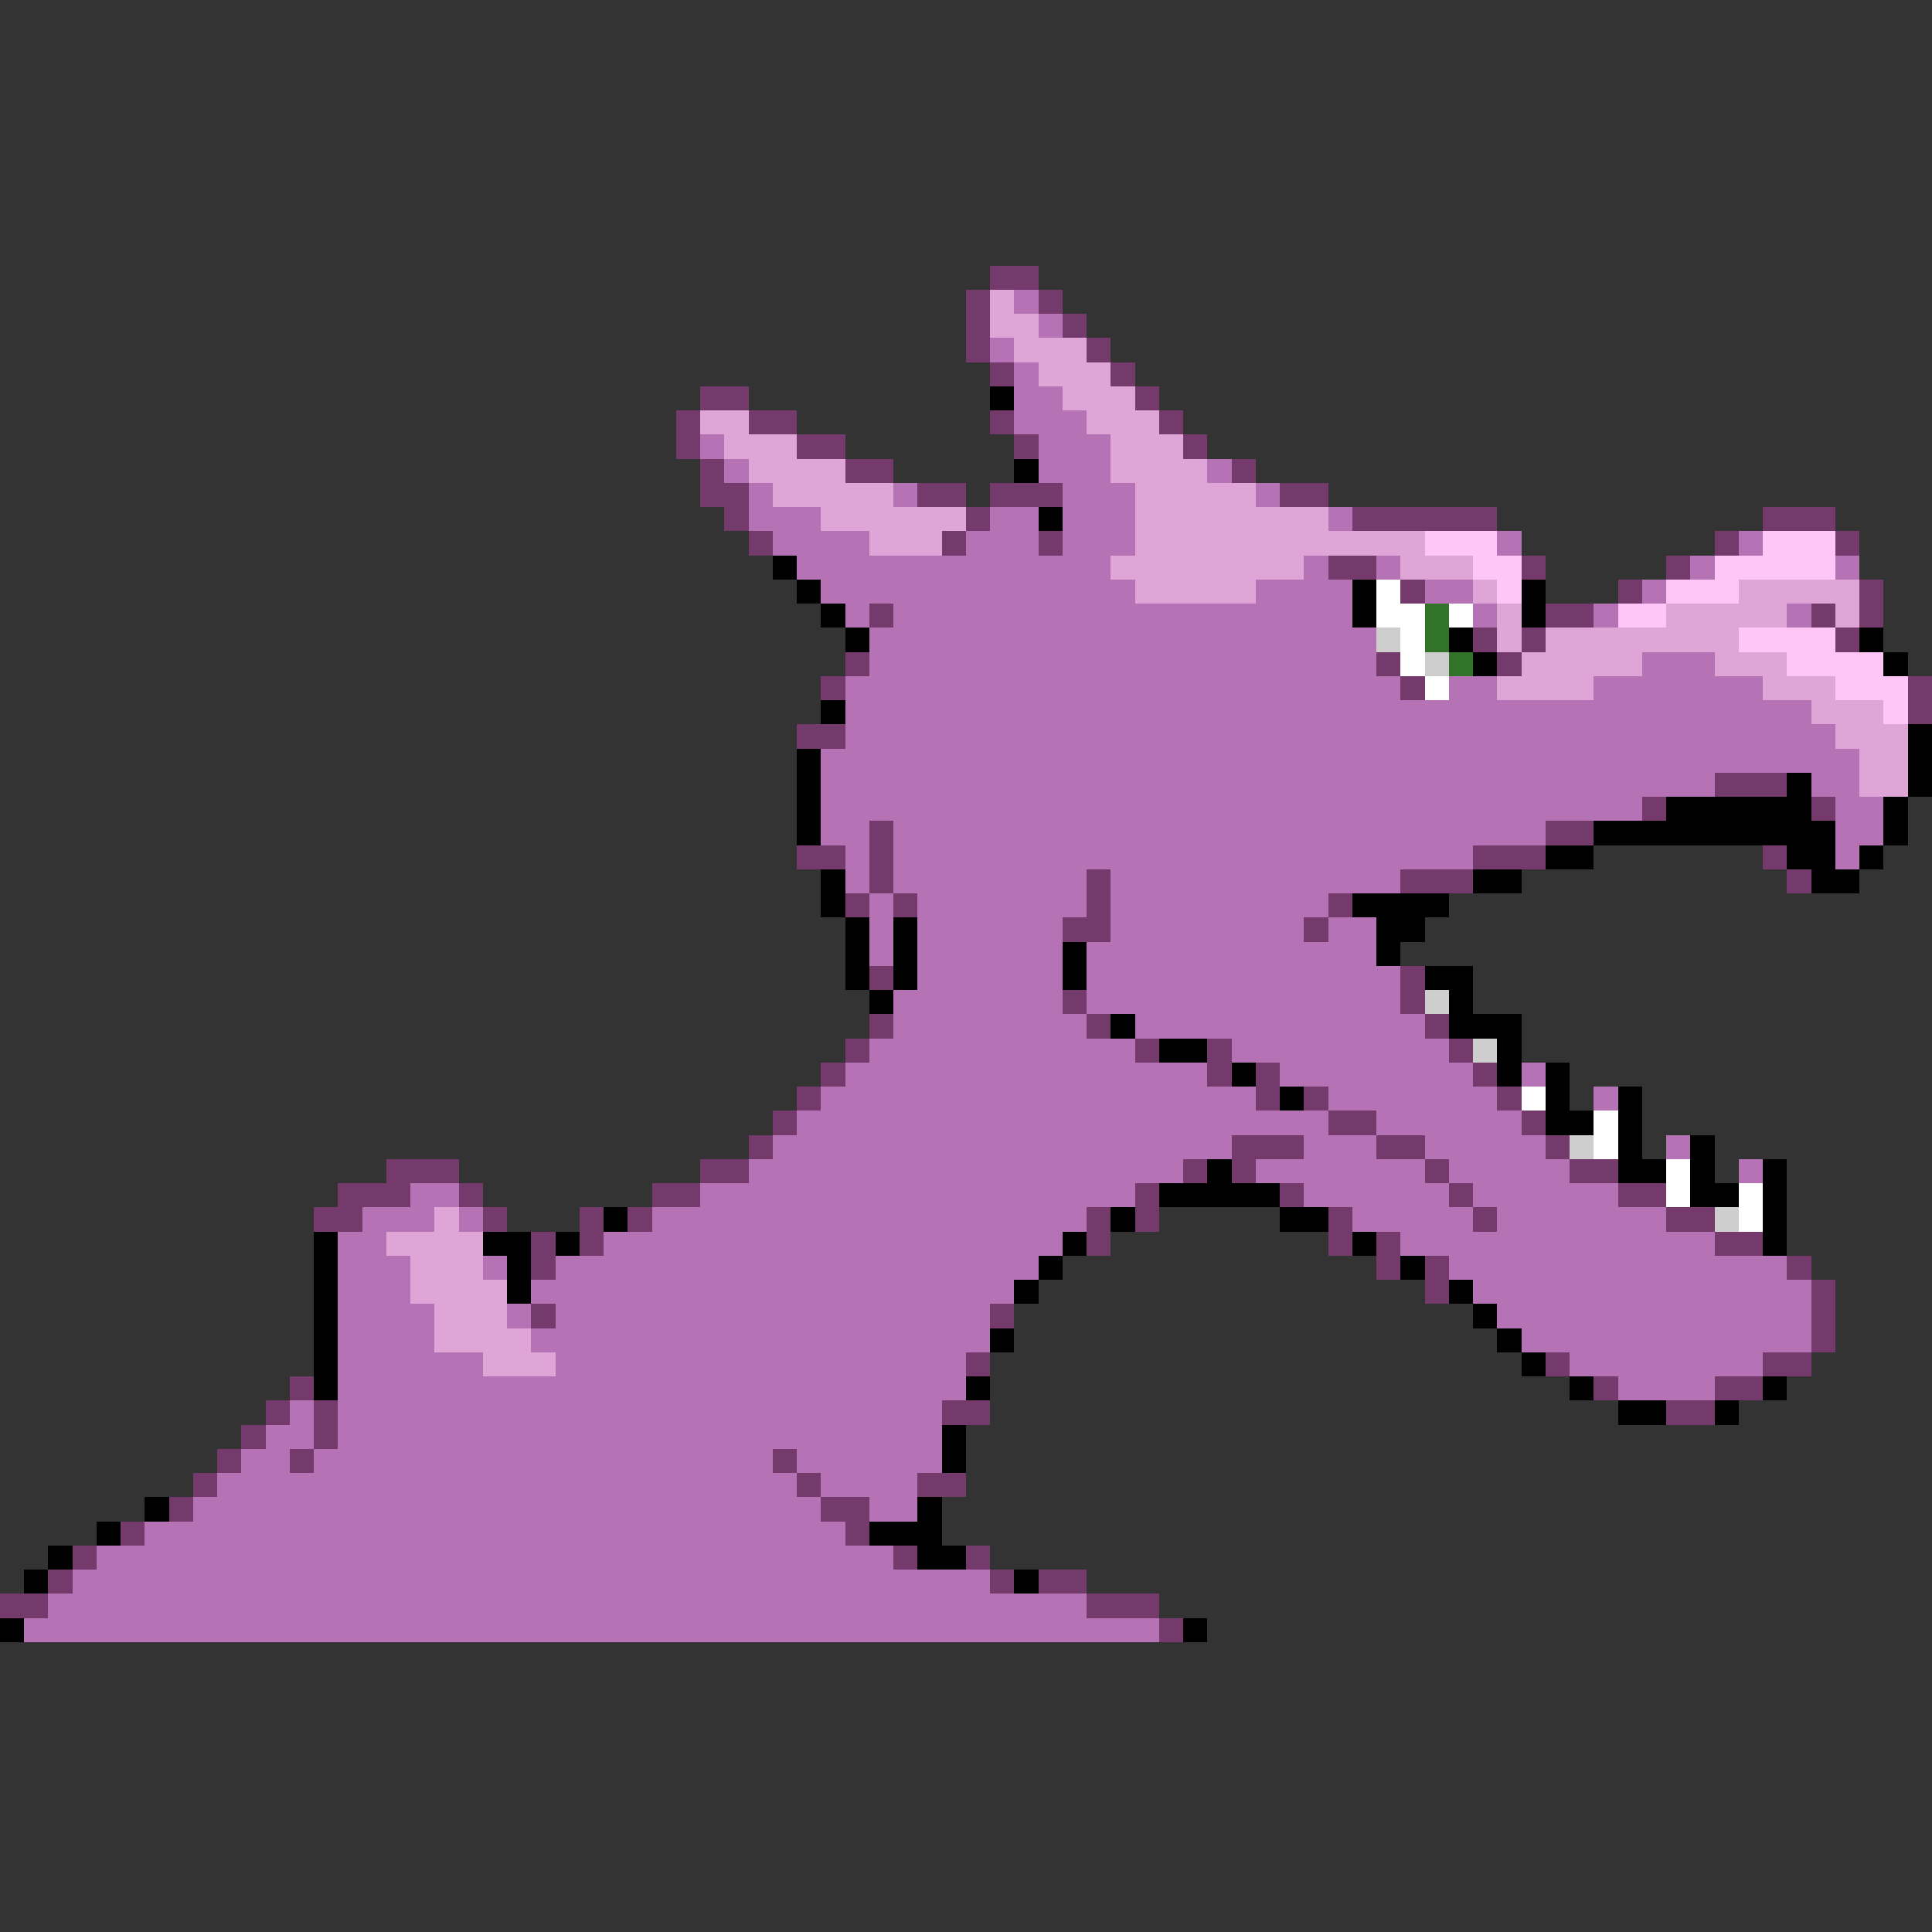 <svg xmlns="http://www.w3.org/2000/svg" viewBox="0 -0.5 80 80" shape-rendering="crispEdges">
<rect x="0" y="-0.5" width="80" height="80" fill="#333333" stroke="none"/>
<path stroke="#733a6b" d="M41 11h2M40 12h1M43 12h1M40 13h1M44 13h1M40 14h1M45 14h1M41 15h1M46 15h1M29 16h2M47 16h1M28 17h1M31 17h2M41 17h1M48 17h1M28 18h1M33 18h2M42 18h1M49 18h1M29 19h1M35 19h2M51 19h1M29 20h2M38 20h2M41 20h3M53 20h2M30 21h1M40 21h1M56 21h6M73 21h3M31 22h1M39 22h1M43 22h1M71 22h1M76 22h1M55 23h2M63 23h1M69 23h1M58 24h1M67 24h1M77 24h1M36 25h1M64 25h2M75 25h1M77 25h1M61 26h1M63 26h1M76 26h1M35 27h1M57 27h1M62 27h1M34 28h1M58 28h1M79 28h1M79 29h1M33 30h2M71 32h3M68 33h1M75 33h1M36 34h1M64 34h2M33 35h2M36 35h1M61 35h3M73 35h1M36 36h1M45 36h1M58 36h3M74 36h1M35 37h1M37 37h1M45 37h1M55 37h1M44 38h2M54 38h1M36 40h1M58 40h1M44 41h1M58 41h1M36 42h1M45 42h1M59 42h1M35 43h1M47 43h1M50 43h1M60 43h1M34 44h1M50 44h1M52 44h1M61 44h1M33 45h1M52 45h1M54 45h1M62 45h1M32 46h1M55 46h2M63 46h1M31 47h1M51 47h3M57 47h2M64 47h1M16 48h3M29 48h2M49 48h1M51 48h1M59 48h1M65 48h2M14 49h3M19 49h1M27 49h2M47 49h1M53 49h1M60 49h1M67 49h2M13 50h2M20 50h1M24 50h1M26 50h1M45 50h1M47 50h1M55 50h1M61 50h1M69 50h2M22 51h1M24 51h1M45 51h1M55 51h1M57 51h1M71 51h2M22 52h1M57 52h1M59 52h1M74 52h1M59 53h1M75 53h1M22 54h1M41 54h1M75 54h1M75 55h1M40 56h1M64 56h1M73 56h2M12 57h1M66 57h1M71 57h2M11 58h1M13 58h1M39 58h2M69 58h2M10 59h1M13 59h1M9 60h1M12 60h1M32 60h1M8 61h1M33 61h1M38 61h2M7 62h1M34 62h2M5 63h1M35 63h1M3 64h1M37 64h1M40 64h1M2 65h1M41 65h1M43 65h2M0 66h2M45 66h3M48 67h1" />
<path stroke="#dea5d6" d="M41 12h1M41 13h2M42 14h3M43 15h3M44 16h3M29 17h2M45 17h3M30 18h3M46 18h3M31 19h4M46 19h4M32 20h5M47 20h5M34 21h6M47 21h8M36 22h3M47 22h12M46 23h8M58 23h3M47 24h5M61 24h1M72 24h5M62 25h1M69 25h5M76 25h1M62 26h1M64 26h8M63 27h5M71 27h3M62 28h4M73 28h3M75 29h3M76 30h3M77 31h2M77 32h2M18 50h1M16 51h4M17 52h3M17 53h4M18 54h3M18 55h4M20 56h3" />
<path stroke="#b573b5" d="M42 12h1M43 13h1M41 14h1M42 15h1M42 16h2M42 17h3M29 18h1M43 18h3M30 19h1M43 19h3M50 19h1M31 20h1M37 20h1M44 20h3M52 20h1M31 21h3M41 21h2M44 21h3M55 21h1M32 22h4M40 22h3M44 22h3M62 22h1M72 22h1M33 23h13M54 23h1M57 23h1M70 23h1M76 23h1M34 24h13M52 24h4M59 24h2M68 24h1M35 25h1M37 25h19M61 25h1M66 25h1M74 25h1M36 26h21M36 27h21M68 27h3M35 28h23M60 28h2M66 28h7M35 29h40M35 30h41M34 31h43M34 32h37M75 32h2M34 33h34M76 33h2M34 34h2M37 34h27M76 34h2M35 35h1M37 35h24M76 35h1M35 36h1M37 36h8M46 36h12M36 37h1M38 37h7M46 37h9M36 38h1M38 38h6M46 38h8M55 38h2M36 39h1M38 39h6M45 39h12M38 40h6M45 40h13M37 41h7M45 41h13M37 42h8M47 42h12M36 43h11M51 43h9M35 44h15M53 44h8M63 44h1M34 45h18M55 45h7M66 45h1M33 46h22M57 46h6M32 47h19M54 47h3M59 47h5M69 47h1M31 48h18M52 48h7M60 48h5M72 48h1M17 49h2M29 49h18M54 49h6M61 49h6M15 50h3M19 50h1M27 50h18M56 50h5M62 50h7M14 51h2M25 51h19M58 51h13M14 52h3M20 52h1M23 52h20M60 52h14M14 53h3M22 53h20M61 53h14M14 54h4M21 54h1M23 54h18M62 54h13M14 55h4M22 55h19M63 55h12M14 56h6M23 56h17M65 56h8M14 57h26M67 57h4M12 58h1M14 58h25M11 59h2M14 59h25M10 60h2M13 60h19M33 60h6M9 61h24M34 61h4M8 62h26M36 62h2M6 63h29M4 64h33M3 65h38M2 66h43M1 67h47" />
<path stroke="#000000" d="M41 16h1M42 19h1M43 21h1M32 23h1M33 24h1M56 24h1M63 24h1M34 25h1M56 25h1M63 25h1M35 26h1M60 26h1M77 26h1M61 27h1M78 27h1M34 29h1M79 30h1M33 31h1M79 31h1M33 32h1M74 32h1M79 32h1M33 33h1M69 33h6M78 33h1M33 34h1M66 34h10M78 34h1M64 35h2M74 35h2M77 35h1M34 36h1M61 36h2M75 36h2M34 37h1M56 37h4M35 38h1M37 38h1M57 38h2M35 39h1M37 39h1M44 39h1M57 39h1M35 40h1M37 40h1M44 40h1M59 40h2M36 41h1M60 41h1M46 42h1M60 42h3M48 43h2M62 43h1M51 44h1M62 44h1M64 44h1M53 45h1M64 45h1M67 45h1M64 46h2M67 46h1M67 47h1M70 47h1M50 48h1M67 48h2M70 48h1M73 48h1M48 49h5M70 49h2M73 49h1M25 50h1M46 50h1M53 50h2M73 50h1M13 51h1M20 51h2M23 51h1M44 51h1M56 51h1M73 51h1M13 52h1M21 52h1M43 52h1M58 52h1M13 53h1M21 53h1M42 53h1M60 53h1M13 54h1M61 54h1M13 55h1M41 55h1M62 55h1M13 56h1M63 56h1M13 57h1M40 57h1M65 57h1M73 57h1M67 58h2M71 58h1M39 59h1M39 60h1M6 62h1M38 62h1M4 63h1M36 63h3M2 64h1M38 64h2M1 65h1M42 65h1M0 67h1M49 67h1" />
<path stroke="#ffc5f7" d="M59 22h3M73 22h3M61 23h2M71 23h5M62 24h1M69 24h3M67 25h2M72 26h4M74 27h4M76 28h3M78 29h1" />
<path stroke="#ffffff" d="M57 24h1M57 25h2M60 25h1M58 26h1M58 27h1M59 28h1M63 45h1M66 46h1M66 47h1M69 48h1M69 49h1M72 49h1M72 50h1" />
<path stroke="#317329" d="M59 25h1M59 26h1M60 27h1" />
<path stroke="#cecece" d="M57 26h1M59 27h1M59 41h1M61 43h1M65 47h1M71 50h1" />
</svg>